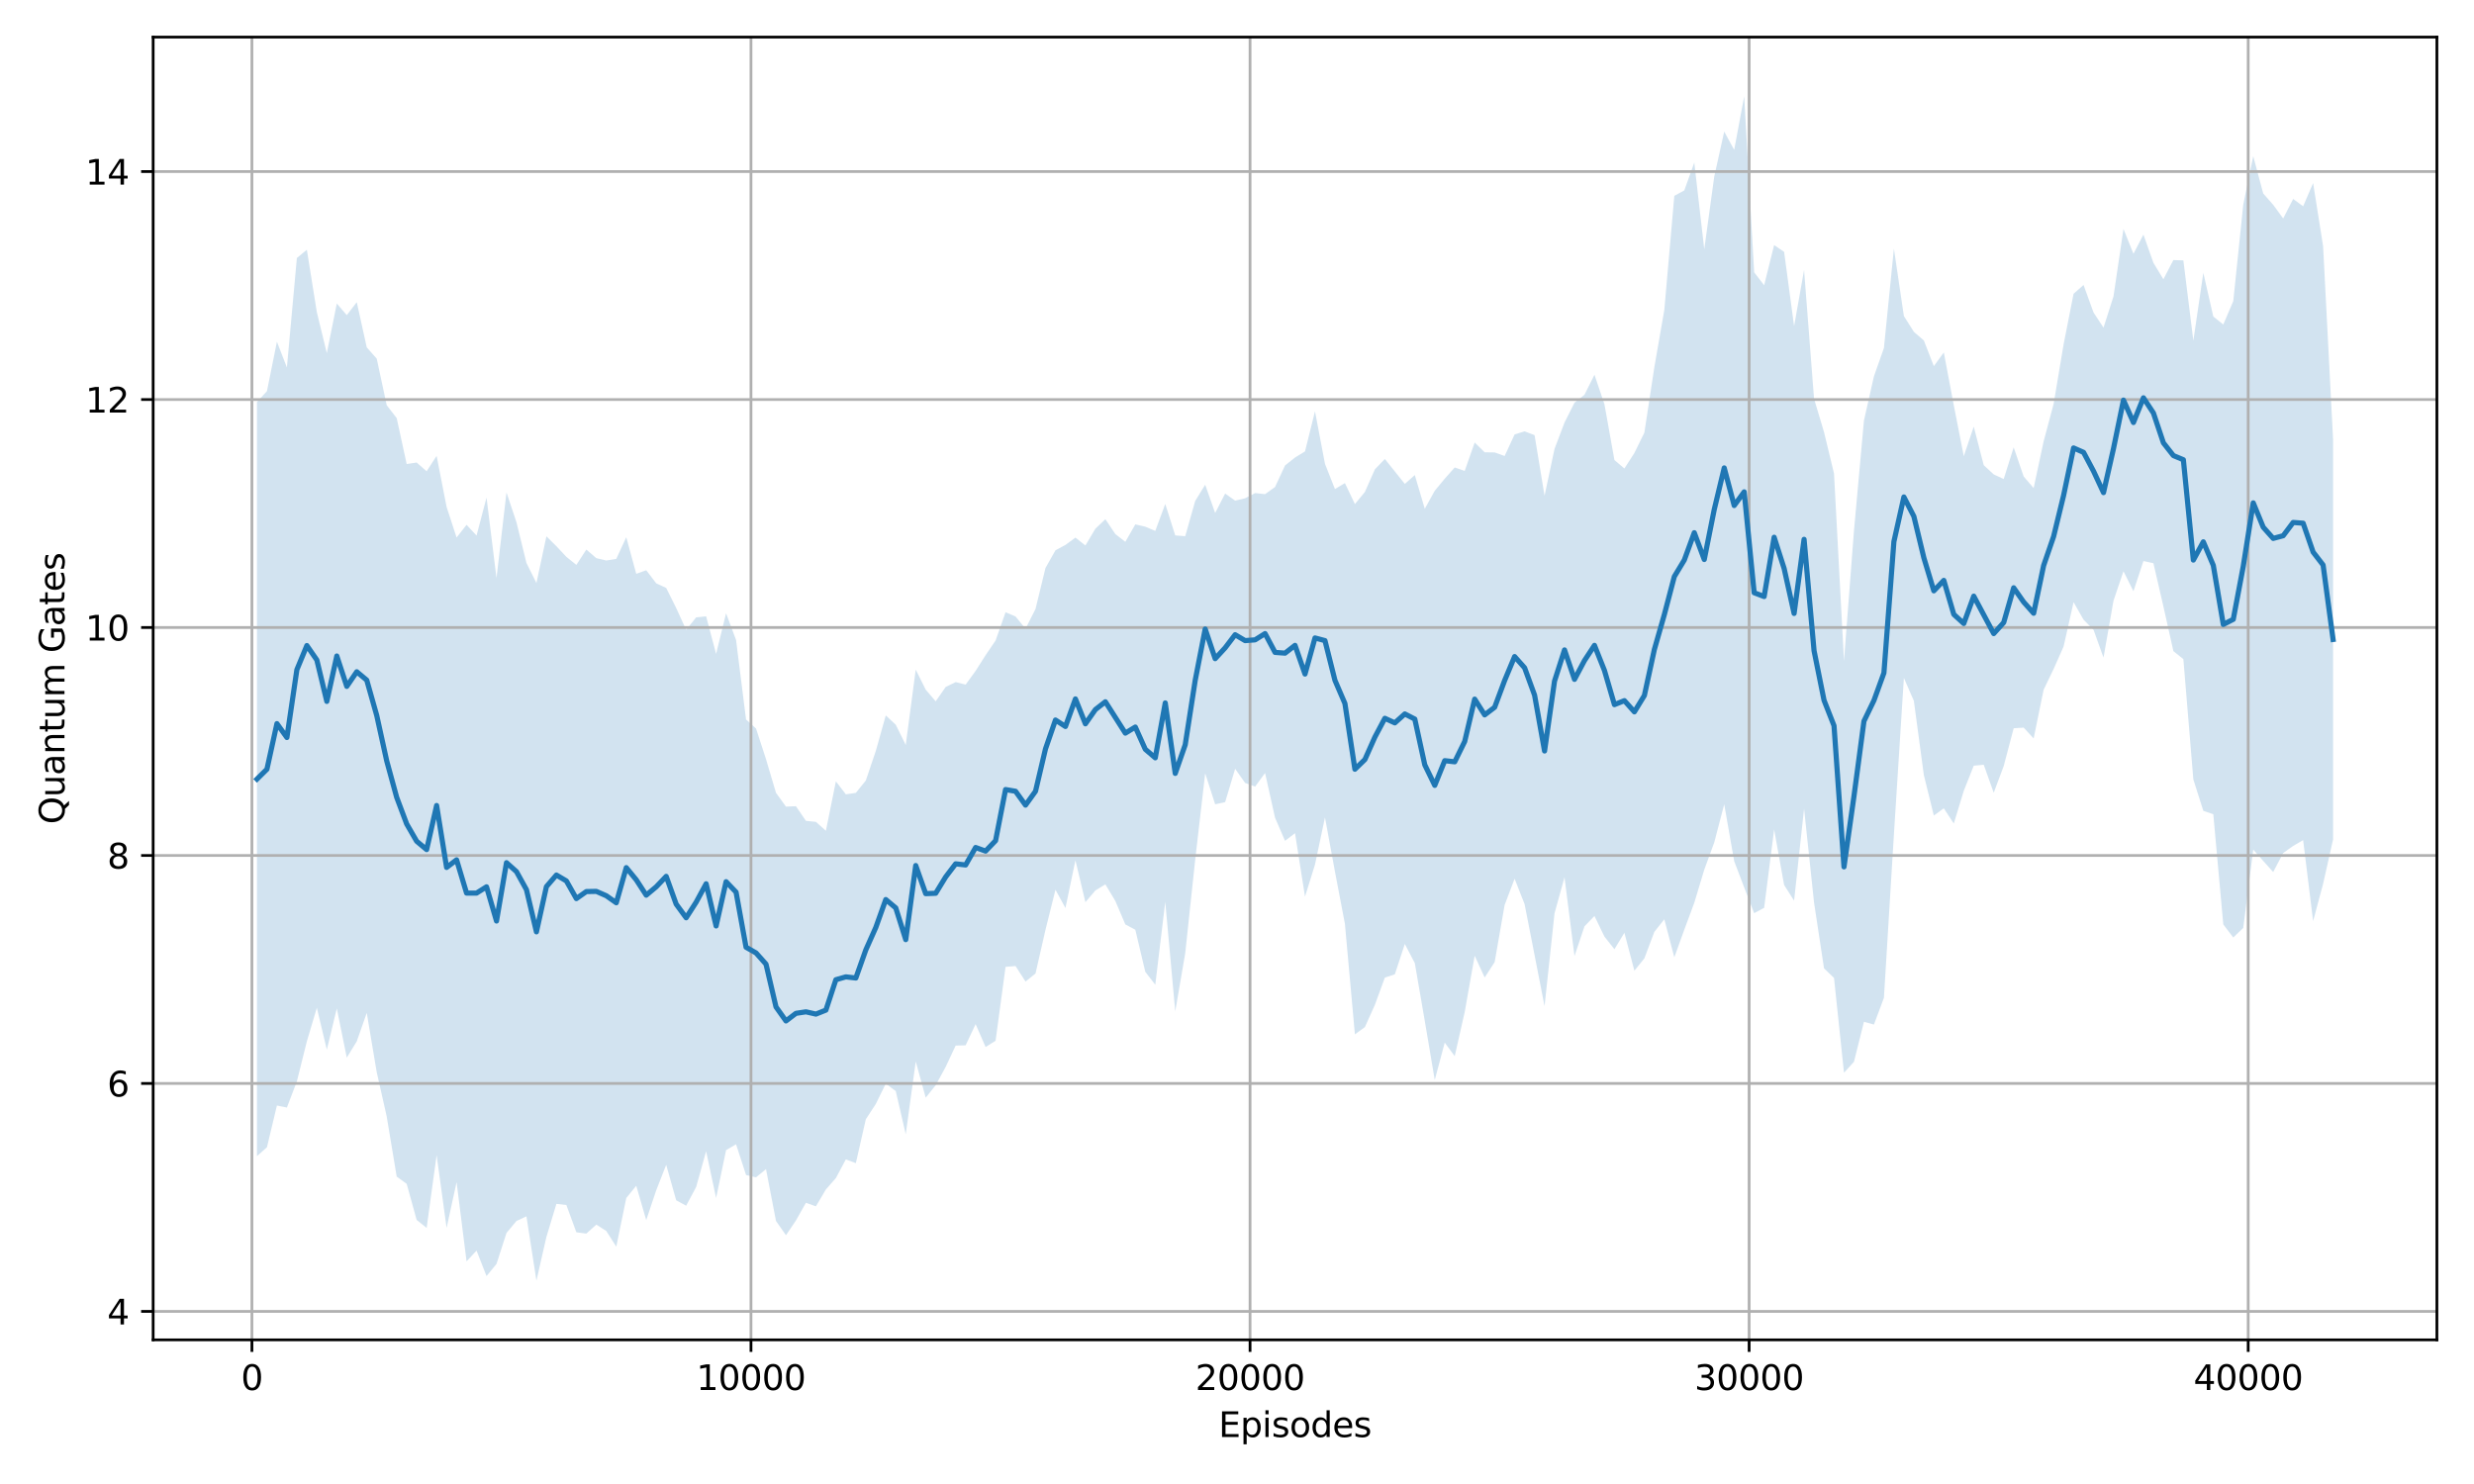 <?xml version="1.0" encoding="utf-8" standalone="no"?>
<!DOCTYPE svg PUBLIC "-//W3C//DTD SVG 1.1//EN"
  "http://www.w3.org/Graphics/SVG/1.1/DTD/svg11.dtd">
<svg xmlns:xlink="http://www.w3.org/1999/xlink" width="720pt" height="432pt" viewBox="0 0 720 432" xmlns="http://www.w3.org/2000/svg" version="1.1">
 <defs>
  <style type="text/css">*{stroke-linejoin: round; stroke-linecap: butt}</style>
 </defs>
 <g id="figure_1">
  <g id="patch_1">
   <path d="M 0 432 
L 720 432 
L 720 0 
L 0 0 
z
" style="fill: #ffffff"/>
  </g>
  <g id="axes_1">
   <g id="patch_2">
    <path d="M 44.57 390.04 
L 709.2 390.04 
L 709.2 10.8 
L 44.57 10.8 
z
" style="fill: #ffffff"/>
   </g>
   <g id="FillBetweenPolyCollection_1">
    <path d="M 74.78 117.035 
L 74.78 336.565 
L 77.685 333.977 
L 80.59 321.817 
L 83.495 322.411 
L 86.4 314.79 
L 89.305 303.14 
L 92.21 293.364 
L 95.114 305.56 
L 98.019 293.569 
L 100.924 307.883 
L 103.829 303.146 
L 106.734 294.858 
L 109.639 312.139 
L 112.544 325.023 
L 115.448 342.509 
L 118.353 344.618 
L 121.258 355.125 
L 124.163 357.448 
L 127.068 336.267 
L 129.973 357.456 
L 132.877 344.125 
L 135.782 367.188 
L 138.687 364.061 
L 141.592 371.471 
L 144.497 367.93 
L 147.402 358.925 
L 150.307 355.431 
L 153.211 354.086 
L 156.116 372.802 
L 159.021 360.076 
L 161.926 350.454 
L 164.831 350.784 
L 167.736 358.726 
L 170.641 359.101 
L 173.545 356.489 
L 176.45 358.347 
L 179.355 362.916 
L 182.26 348.758 
L 185.165 345.179 
L 188.07 355.184 
L 190.975 346.505 
L 193.879 339.079 
L 196.784 349.399 
L 199.689 350.991 
L 202.594 345.547 
L 205.499 335.128 
L 208.404 348.745 
L 211.308 334.807 
L 214.213 333.105 
L 217.118 342.051 
L 220.023 342.732 
L 222.928 340.331 
L 225.833 355.422 
L 228.738 359.587 
L 231.642 355.284 
L 234.547 350.135 
L 237.452 351.173 
L 240.357 346.253 
L 243.262 342.945 
L 246.167 337.503 
L 249.072 338.597 
L 251.976 325.825 
L 254.881 321.377 
L 257.786 315.462 
L 260.691 317.623 
L 263.596 330.193 
L 266.501 308.991 
L 269.405 319.537 
L 272.31 315.916 
L 275.215 310.579 
L 278.12 304.369 
L 281.025 304.299 
L 283.93 298.12 
L 286.835 304.79 
L 289.739 302.977 
L 292.644 281.457 
L 295.549 281.217 
L 298.454 285.727 
L 301.359 283.397 
L 304.264 270.676 
L 307.169 259.011 
L 310.073 264.333 
L 312.978 250.425 
L 315.883 262.624 
L 318.788 259.214 
L 321.693 257.436 
L 324.598 262.289 
L 327.503 269.109 
L 330.407 270.649 
L 333.312 282.909 
L 336.217 286.659 
L 339.122 262.542 
L 342.027 294.418 
L 344.932 277.491 
L 347.836 250.255 
L 350.741 225.116 
L 353.646 234.135 
L 356.551 233.498 
L 359.456 223.803 
L 362.361 227.915 
L 365.266 228.988 
L 368.17 225.025 
L 371.075 238.056 
L 373.98 244.772 
L 376.885 242.543 
L 379.79 261.024 
L 382.695 251.691 
L 385.6 237.95 
L 388.504 253.721 
L 391.409 268.952 
L 394.314 301.109 
L 397.219 298.995 
L 400.124 292.521 
L 403.029 284.591 
L 405.934 283.627 
L 408.838 274.792 
L 411.743 280.356 
L 414.648 297.193 
L 417.553 314.389 
L 420.458 303.517 
L 423.363 307.453 
L 426.267 294.606 
L 429.172 278.22 
L 432.077 284.551 
L 434.982 280.083 
L 437.887 263.454 
L 440.792 255.796 
L 443.697 263.211 
L 446.601 278.041 
L 449.506 292.898 
L 452.411 265.86 
L 455.316 255.381 
L 458.221 278.301 
L 461.126 269.667 
L 464.031 266.645 
L 466.935 272.649 
L 469.84 276.323 
L 472.745 271.539 
L 475.65 282.573 
L 478.555 278.985 
L 481.46 271.269 
L 484.365 267.611 
L 487.269 278.686 
L 490.174 270.639 
L 493.079 262.816 
L 495.984 253.176 
L 498.889 245.246 
L 501.794 234.126 
L 504.698 250.701 
L 507.603 258.327 
L 510.508 265.822 
L 513.413 264.272 
L 516.318 241.461 
L 519.223 257.623 
L 522.128 262.189 
L 525.032 235.406 
L 527.937 262.755 
L 530.842 281.898 
L 533.747 284.679 
L 536.652 312.286 
L 539.557 309.082 
L 542.462 297.445 
L 545.366 298.256 
L 548.271 290.464 
L 551.176 242.969 
L 554.081 197.35 
L 556.986 204.035 
L 559.891 225.638 
L 562.795 237.408 
L 565.7 235.306 
L 568.605 239.736 
L 571.51 230.214 
L 574.415 222.896 
L 577.32 222.622 
L 580.225 230.774 
L 583.129 223.008 
L 586.034 211.999 
L 588.939 211.815 
L 591.844 214.961 
L 594.749 200.785 
L 597.654 194.755 
L 600.559 188.205 
L 603.463 175.299 
L 606.368 180.397 
L 609.273 183.343 
L 612.178 191.428 
L 615.083 174.87 
L 617.988 166.291 
L 620.893 172.106 
L 623.797 163.319 
L 626.702 163.956 
L 629.607 176.538 
L 632.512 189.54 
L 635.417 191.872 
L 638.322 226.897 
L 641.226 236.036 
L 644.131 237.027 
L 647.036 269.104 
L 649.941 272.906 
L 652.846 270.125 
L 655.751 247.317 
L 658.656 250.617 
L 661.56 253.85 
L 664.465 248.319 
L 667.37 246.254 
L 670.275 244.563 
L 673.18 268.14 
L 676.085 257.283 
L 678.99 244.352 
L 678.99 127.953 
L 678.99 127.953 
L 676.085 71.665 
L 673.18 53.287 
L 670.275 60.052 
L 667.37 57.918 
L 664.465 63.596 
L 661.56 59.614 
L 658.656 56.32 
L 655.751 45.463 
L 652.846 59.597 
L 649.941 87.675 
L 647.036 94.464 
L 644.131 92.142 
L 641.226 79.418 
L 638.322 99.175 
L 635.417 75.801 
L 632.512 75.7 
L 629.607 81.291 
L 626.702 76.507 
L 623.797 68.296 
L 620.893 73.888 
L 617.988 66.652 
L 615.083 86.277 
L 612.178 95.379 
L 609.273 90.966 
L 606.368 82.962 
L 603.463 85.516 
L 600.559 100.261 
L 597.654 117.602 
L 594.749 128.494 
L 591.844 142.081 
L 588.939 138.701 
L 586.034 130.221 
L 583.129 139.454 
L 580.225 138.102 
L 577.32 135.415 
L 574.415 124.191 
L 571.51 132.8 
L 568.605 117.969 
L 565.7 102.601 
L 562.795 106.583 
L 559.891 99.107 
L 556.986 96.598 
L 554.081 92.001 
L 551.176 72.374 
L 548.271 101.308 
L 545.366 109.554 
L 542.462 122.421 
L 539.557 154.473 
L 536.652 192.414 
L 533.747 137.841 
L 530.842 125.801 
L 527.937 116.076 
L 525.032 78.61 
L 522.128 94.963 
L 519.223 73.315 
L 516.318 71.339 
L 513.413 83.037 
L 510.508 79.274 
L 507.603 28.038 
L 504.698 43.628 
L 501.794 38.302 
L 498.889 51.405 
L 495.984 72.565 
L 493.079 47.329 
L 490.174 55.434 
L 487.269 57.009 
L 484.365 90.205 
L 481.46 106.898 
L 478.555 125.949 
L 475.65 131.873 
L 472.745 136.381 
L 469.84 133.92 
L 466.935 117.685 
L 464.031 109.089 
L 461.126 114.915 
L 458.221 117.232 
L 455.316 123.007 
L 452.411 130.668 
L 449.506 144.332 
L 446.601 126.672 
L 443.697 125.574 
L 440.792 126.464 
L 437.887 132.743 
L 434.982 131.708 
L 432.077 131.665 
L 429.172 128.815 
L 426.267 137.094 
L 423.363 136.082 
L 420.458 139.355 
L 417.553 142.862 
L 414.648 148.112 
L 411.743 138.293 
L 408.838 140.871 
L 405.934 137.234 
L 403.029 133.616 
L 400.124 136.635 
L 397.219 143.213 
L 394.314 146.74 
L 391.409 140.628 
L 388.504 142.365 
L 385.6 135.019 
L 382.695 119.729 
L 379.79 131.411 
L 376.885 133.191 
L 373.98 135.497 
L 371.075 141.77 
L 368.17 143.851 
L 365.266 143.538 
L 362.361 145.054 
L 359.456 145.737 
L 356.551 143.674 
L 353.646 149.342 
L 350.741 141.106 
L 347.836 145.83 
L 344.932 156.09 
L 342.027 155.865 
L 339.122 146.706 
L 336.217 154.553 
L 333.312 153.326 
L 330.407 152.646 
L 327.503 157.725 
L 324.598 155.475 
L 321.693 151.148 
L 318.788 153.905 
L 315.883 158.791 
L 312.978 156.5 
L 310.073 158.629 
L 307.169 160.191 
L 304.264 165.339 
L 301.359 177.282 
L 298.454 183.027 
L 295.549 179.462 
L 292.644 178.227 
L 289.739 186.46 
L 286.835 190.73 
L 283.93 195.298 
L 281.025 199.295 
L 278.12 198.561 
L 275.215 199.984 
L 272.31 204.158 
L 269.405 200.759 
L 266.501 194.935 
L 263.596 216.869 
L 260.691 210.968 
L 257.786 208.262 
L 254.881 218.606 
L 251.976 227.209 
L 249.072 230.808 
L 246.167 231.238 
L 243.262 227.455 
L 240.357 241.843 
L 237.452 239.246 
L 234.547 238.958 
L 231.642 234.693 
L 228.738 234.814 
L 225.833 230.795 
L 222.928 220.999 
L 220.023 212.073 
L 217.118 209.436 
L 214.213 186.305 
L 211.308 178.52 
L 208.404 190.353 
L 205.499 179.417 
L 202.594 179.726 
L 199.689 183.351 
L 196.784 176.98 
L 193.879 171.152 
L 190.975 169.809 
L 188.07 165.997 
L 185.165 167.043 
L 182.26 156.384 
L 179.355 162.689 
L 176.45 163.165 
L 173.545 162.479 
L 170.641 159.978 
L 167.736 164.445 
L 164.831 162.101 
L 161.926 159.002 
L 159.021 156.127 
L 156.116 169.726 
L 153.211 163.887 
L 150.307 152.034 
L 147.402 143.342 
L 144.497 168.293 
L 141.592 144.842 
L 138.687 155.903 
L 135.782 152.776 
L 132.877 156.483 
L 129.973 147.576 
L 127.068 132.708 
L 124.163 137.187 
L 121.258 134.644 
L 118.353 135.086 
L 115.448 121.71 
L 112.544 117.959 
L 109.639 104.408 
L 106.734 101.117 
L 103.829 87.963 
L 100.924 91.742 
L 98.019 88.359 
L 95.114 102.803 
L 92.21 90.886 
L 89.305 72.705 
L 86.4 75.102 
L 83.495 106.966 
L 80.59 99.487 
L 77.685 113.872 
L 74.78 117.035 
z
" clip-path="url(#p36a5c1704b)" style="fill: #1f77b4; fill-opacity: 0.2"/>
   </g>
   <g id="matplotlib.axis_1">
    <g id="xtick_1">
     <g id="line2d_1">
      <path d="M 73.314 390.04 
L 73.314 10.8 
" clip-path="url(#p36a5c1704b)" style="fill: none; stroke: #b0b0b0; stroke-width: 0.8; stroke-linecap: square"/>
     </g>
     <g id="line2d_2">
      <defs>
       <path id="m3027ee0582" d="M 0 0 
L 0 3.5 
" style="stroke: #000000; stroke-width: 0.8"/>
      </defs>
      <g>
       <use xlink:href="#m3027ee0582" x="73.314" y="390.04" style="stroke: #000000; stroke-width: 0.8"/>
      </g>
     </g>
     <g id="text_1">
      <!-- 0 -->
      <g transform="translate(70.132 404.638) scale(0.1 -0.1)">
       <defs>
        <path id="DejaVuSans-30" d="M 2034 4250 
Q 1547 4250 1301 3770 
Q 1056 3291 1056 2328 
Q 1056 1369 1301 889 
Q 1547 409 2034 409 
Q 2525 409 2770 889 
Q 3016 1369 3016 2328 
Q 3016 3291 2770 3770 
Q 2525 4250 2034 4250 
z
M 2034 4750 
Q 2819 4750 3233 4129 
Q 3647 3509 3647 2328 
Q 3647 1150 3233 529 
Q 2819 -91 2034 -91 
Q 1250 -91 836 529 
Q 422 1150 422 2328 
Q 422 3509 836 4129 
Q 1250 4750 2034 4750 
z
" transform="scale(0.016)"/>
       </defs>
       <use xlink:href="#DejaVuSans-30"/>
      </g>
     </g>
    </g>
    <g id="xtick_2">
     <g id="line2d_3">
      <path d="M 218.556 390.04 
L 218.556 10.8 
" clip-path="url(#p36a5c1704b)" style="fill: none; stroke: #b0b0b0; stroke-width: 0.8; stroke-linecap: square"/>
     </g>
     <g id="line2d_4">
      <g>
       <use xlink:href="#m3027ee0582" x="218.556" y="390.04" style="stroke: #000000; stroke-width: 0.8"/>
      </g>
     </g>
     <g id="text_2">
      <!-- 10000 -->
      <g transform="translate(202.65 404.638) scale(0.1 -0.1)">
       <defs>
        <path id="DejaVuSans-31" d="M 794 531 
L 1825 531 
L 1825 4091 
L 703 3866 
L 703 4441 
L 1819 4666 
L 2450 4666 
L 2450 531 
L 3481 531 
L 3481 0 
L 794 0 
L 794 531 
z
" transform="scale(0.016)"/>
       </defs>
       <use xlink:href="#DejaVuSans-31"/>
       <use xlink:href="#DejaVuSans-30" transform="translate(63.623 0)"/>
       <use xlink:href="#DejaVuSans-30" transform="translate(127.246 0)"/>
       <use xlink:href="#DejaVuSans-30" transform="translate(190.869 0)"/>
       <use xlink:href="#DejaVuSans-30" transform="translate(254.492 0)"/>
      </g>
     </g>
    </g>
    <g id="xtick_3">
     <g id="line2d_5">
      <path d="M 363.799 390.04 
L 363.799 10.8 
" clip-path="url(#p36a5c1704b)" style="fill: none; stroke: #b0b0b0; stroke-width: 0.8; stroke-linecap: square"/>
     </g>
     <g id="line2d_6">
      <g>
       <use xlink:href="#m3027ee0582" x="363.799" y="390.04" style="stroke: #000000; stroke-width: 0.8"/>
      </g>
     </g>
     <g id="text_3">
      <!-- 20000 -->
      <g transform="translate(347.892 404.638) scale(0.1 -0.1)">
       <defs>
        <path id="DejaVuSans-32" d="M 1228 531 
L 3431 531 
L 3431 0 
L 469 0 
L 469 531 
Q 828 903 1448 1529 
Q 2069 2156 2228 2338 
Q 2531 2678 2651 2914 
Q 2772 3150 2772 3378 
Q 2772 3750 2511 3984 
Q 2250 4219 1831 4219 
Q 1534 4219 1204 4116 
Q 875 4013 500 3803 
L 500 4441 
Q 881 4594 1212 4672 
Q 1544 4750 1819 4750 
Q 2544 4750 2975 4387 
Q 3406 4025 3406 3419 
Q 3406 3131 3298 2873 
Q 3191 2616 2906 2266 
Q 2828 2175 2409 1742 
Q 1991 1309 1228 531 
z
" transform="scale(0.016)"/>
       </defs>
       <use xlink:href="#DejaVuSans-32"/>
       <use xlink:href="#DejaVuSans-30" transform="translate(63.623 0)"/>
       <use xlink:href="#DejaVuSans-30" transform="translate(127.246 0)"/>
       <use xlink:href="#DejaVuSans-30" transform="translate(190.869 0)"/>
       <use xlink:href="#DejaVuSans-30" transform="translate(254.492 0)"/>
      </g>
     </g>
    </g>
    <g id="xtick_4">
     <g id="line2d_7">
      <path d="M 509.041 390.04 
L 509.041 10.8 
" clip-path="url(#p36a5c1704b)" style="fill: none; stroke: #b0b0b0; stroke-width: 0.8; stroke-linecap: square"/>
     </g>
     <g id="line2d_8">
      <g>
       <use xlink:href="#m3027ee0582" x="509.041" y="390.04" style="stroke: #000000; stroke-width: 0.8"/>
      </g>
     </g>
     <g id="text_4">
      <!-- 30000 -->
      <g transform="translate(493.135 404.638) scale(0.1 -0.1)">
       <defs>
        <path id="DejaVuSans-33" d="M 2597 2516 
Q 3050 2419 3304 2112 
Q 3559 1806 3559 1356 
Q 3559 666 3084 287 
Q 2609 -91 1734 -91 
Q 1441 -91 1130 -33 
Q 819 25 488 141 
L 488 750 
Q 750 597 1062 519 
Q 1375 441 1716 441 
Q 2309 441 2620 675 
Q 2931 909 2931 1356 
Q 2931 1769 2642 2001 
Q 2353 2234 1838 2234 
L 1294 2234 
L 1294 2753 
L 1863 2753 
Q 2328 2753 2575 2939 
Q 2822 3125 2822 3475 
Q 2822 3834 2567 4026 
Q 2313 4219 1838 4219 
Q 1578 4219 1281 4162 
Q 984 4106 628 3988 
L 628 4550 
Q 988 4650 1302 4700 
Q 1616 4750 1894 4750 
Q 2613 4750 3031 4423 
Q 3450 4097 3450 3541 
Q 3450 3153 3228 2886 
Q 3006 2619 2597 2516 
z
" transform="scale(0.016)"/>
       </defs>
       <use xlink:href="#DejaVuSans-33"/>
       <use xlink:href="#DejaVuSans-30" transform="translate(63.623 0)"/>
       <use xlink:href="#DejaVuSans-30" transform="translate(127.246 0)"/>
       <use xlink:href="#DejaVuSans-30" transform="translate(190.869 0)"/>
       <use xlink:href="#DejaVuSans-30" transform="translate(254.492 0)"/>
      </g>
     </g>
    </g>
    <g id="xtick_5">
     <g id="line2d_9">
      <path d="M 654.284 390.04 
L 654.284 10.8 
" clip-path="url(#p36a5c1704b)" style="fill: none; stroke: #b0b0b0; stroke-width: 0.8; stroke-linecap: square"/>
     </g>
     <g id="line2d_10">
      <g>
       <use xlink:href="#m3027ee0582" x="654.284" y="390.04" style="stroke: #000000; stroke-width: 0.8"/>
      </g>
     </g>
     <g id="text_5">
      <!-- 40000 -->
      <g transform="translate(638.378 404.638) scale(0.1 -0.1)">
       <defs>
        <path id="DejaVuSans-34" d="M 2419 4116 
L 825 1625 
L 2419 1625 
L 2419 4116 
z
M 2253 4666 
L 3047 4666 
L 3047 1625 
L 3713 1625 
L 3713 1100 
L 3047 1100 
L 3047 0 
L 2419 0 
L 2419 1100 
L 313 1100 
L 313 1709 
L 2253 4666 
z
" transform="scale(0.016)"/>
       </defs>
       <use xlink:href="#DejaVuSans-34"/>
       <use xlink:href="#DejaVuSans-30" transform="translate(63.623 0)"/>
       <use xlink:href="#DejaVuSans-30" transform="translate(127.246 0)"/>
       <use xlink:href="#DejaVuSans-30" transform="translate(190.869 0)"/>
       <use xlink:href="#DejaVuSans-30" transform="translate(254.492 0)"/>
      </g>
     </g>
    </g>
    <g id="text_6">
     <!-- Episodes -->
     <g transform="translate(354.643 418.317) scale(0.1 -0.1)">
      <defs>
       <path id="DejaVuSans-45" d="M 628 4666 
L 3578 4666 
L 3578 4134 
L 1259 4134 
L 1259 2753 
L 3481 2753 
L 3481 2222 
L 1259 2222 
L 1259 531 
L 3634 531 
L 3634 0 
L 628 0 
L 628 4666 
z
" transform="scale(0.016)"/>
       <path id="DejaVuSans-70" d="M 1159 525 
L 1159 -1331 
L 581 -1331 
L 581 3500 
L 1159 3500 
L 1159 2969 
Q 1341 3281 1617 3432 
Q 1894 3584 2278 3584 
Q 2916 3584 3314 3078 
Q 3713 2572 3713 1747 
Q 3713 922 3314 415 
Q 2916 -91 2278 -91 
Q 1894 -91 1617 61 
Q 1341 213 1159 525 
z
M 3116 1747 
Q 3116 2381 2855 2742 
Q 2594 3103 2138 3103 
Q 1681 3103 1420 2742 
Q 1159 2381 1159 1747 
Q 1159 1113 1420 752 
Q 1681 391 2138 391 
Q 2594 391 2855 752 
Q 3116 1113 3116 1747 
z
" transform="scale(0.016)"/>
       <path id="DejaVuSans-69" d="M 603 3500 
L 1178 3500 
L 1178 0 
L 603 0 
L 603 3500 
z
M 603 4863 
L 1178 4863 
L 1178 4134 
L 603 4134 
L 603 4863 
z
" transform="scale(0.016)"/>
       <path id="DejaVuSans-73" d="M 2834 3397 
L 2834 2853 
Q 2591 2978 2328 3040 
Q 2066 3103 1784 3103 
Q 1356 3103 1142 2972 
Q 928 2841 928 2578 
Q 928 2378 1081 2264 
Q 1234 2150 1697 2047 
L 1894 2003 
Q 2506 1872 2764 1633 
Q 3022 1394 3022 966 
Q 3022 478 2636 193 
Q 2250 -91 1575 -91 
Q 1294 -91 989 -36 
Q 684 19 347 128 
L 347 722 
Q 666 556 975 473 
Q 1284 391 1588 391 
Q 1994 391 2212 530 
Q 2431 669 2431 922 
Q 2431 1156 2273 1281 
Q 2116 1406 1581 1522 
L 1381 1569 
Q 847 1681 609 1914 
Q 372 2147 372 2553 
Q 372 3047 722 3315 
Q 1072 3584 1716 3584 
Q 2034 3584 2315 3537 
Q 2597 3491 2834 3397 
z
" transform="scale(0.016)"/>
       <path id="DejaVuSans-6f" d="M 1959 3097 
Q 1497 3097 1228 2736 
Q 959 2375 959 1747 
Q 959 1119 1226 758 
Q 1494 397 1959 397 
Q 2419 397 2687 759 
Q 2956 1122 2956 1747 
Q 2956 2369 2687 2733 
Q 2419 3097 1959 3097 
z
M 1959 3584 
Q 2709 3584 3137 3096 
Q 3566 2609 3566 1747 
Q 3566 888 3137 398 
Q 2709 -91 1959 -91 
Q 1206 -91 779 398 
Q 353 888 353 1747 
Q 353 2609 779 3096 
Q 1206 3584 1959 3584 
z
" transform="scale(0.016)"/>
       <path id="DejaVuSans-64" d="M 2906 2969 
L 2906 4863 
L 3481 4863 
L 3481 0 
L 2906 0 
L 2906 525 
Q 2725 213 2448 61 
Q 2172 -91 1784 -91 
Q 1150 -91 751 415 
Q 353 922 353 1747 
Q 353 2572 751 3078 
Q 1150 3584 1784 3584 
Q 2172 3584 2448 3432 
Q 2725 3281 2906 2969 
z
M 947 1747 
Q 947 1113 1208 752 
Q 1469 391 1925 391 
Q 2381 391 2643 752 
Q 2906 1113 2906 1747 
Q 2906 2381 2643 2742 
Q 2381 3103 1925 3103 
Q 1469 3103 1208 2742 
Q 947 2381 947 1747 
z
" transform="scale(0.016)"/>
       <path id="DejaVuSans-65" d="M 3597 1894 
L 3597 1613 
L 953 1613 
Q 991 1019 1311 708 
Q 1631 397 2203 397 
Q 2534 397 2845 478 
Q 3156 559 3463 722 
L 3463 178 
Q 3153 47 2828 -22 
Q 2503 -91 2169 -91 
Q 1331 -91 842 396 
Q 353 884 353 1716 
Q 353 2575 817 3079 
Q 1281 3584 2069 3584 
Q 2775 3584 3186 3129 
Q 3597 2675 3597 1894 
z
M 3022 2063 
Q 3016 2534 2758 2815 
Q 2500 3097 2075 3097 
Q 1594 3097 1305 2825 
Q 1016 2553 972 2059 
L 3022 2063 
z
" transform="scale(0.016)"/>
      </defs>
      <use xlink:href="#DejaVuSans-45"/>
      <use xlink:href="#DejaVuSans-70" transform="translate(63.184 0)"/>
      <use xlink:href="#DejaVuSans-69" transform="translate(126.66 0)"/>
      <use xlink:href="#DejaVuSans-73" transform="translate(154.443 0)"/>
      <use xlink:href="#DejaVuSans-6f" transform="translate(206.543 0)"/>
      <use xlink:href="#DejaVuSans-64" transform="translate(267.725 0)"/>
      <use xlink:href="#DejaVuSans-65" transform="translate(331.201 0)"/>
      <use xlink:href="#DejaVuSans-73" transform="translate(392.725 0)"/>
     </g>
    </g>
   </g>
   <g id="matplotlib.axis_2">
    <g id="ytick_1">
     <g id="line2d_11">
      <path d="M 44.57 381.759 
L 709.2 381.759 
" clip-path="url(#p36a5c1704b)" style="fill: none; stroke: #b0b0b0; stroke-width: 0.8; stroke-linecap: square"/>
     </g>
     <g id="line2d_12">
      <defs>
       <path id="mf4f519d971" d="M 0 0 
L -3.5 0 
" style="stroke: #000000; stroke-width: 0.8"/>
      </defs>
      <g>
       <use xlink:href="#mf4f519d971" x="44.57" y="381.759" style="stroke: #000000; stroke-width: 0.8"/>
      </g>
     </g>
     <g id="text_7">
      <!-- 4 -->
      <g transform="translate(31.207 385.558) scale(0.1 -0.1)">
       <use xlink:href="#DejaVuSans-34"/>
      </g>
     </g>
    </g>
    <g id="ytick_2">
     <g id="line2d_13">
      <path d="M 44.57 315.395 
L 709.2 315.395 
" clip-path="url(#p36a5c1704b)" style="fill: none; stroke: #b0b0b0; stroke-width: 0.8; stroke-linecap: square"/>
     </g>
     <g id="line2d_14">
      <g>
       <use xlink:href="#mf4f519d971" x="44.57" y="315.395" style="stroke: #000000; stroke-width: 0.8"/>
      </g>
     </g>
     <g id="text_8">
      <!-- 6 -->
      <g transform="translate(31.207 319.195) scale(0.1 -0.1)">
       <defs>
        <path id="DejaVuSans-36" d="M 2113 2584 
Q 1688 2584 1439 2293 
Q 1191 2003 1191 1497 
Q 1191 994 1439 701 
Q 1688 409 2113 409 
Q 2538 409 2786 701 
Q 3034 994 3034 1497 
Q 3034 2003 2786 2293 
Q 2538 2584 2113 2584 
z
M 3366 4563 
L 3366 3988 
Q 3128 4100 2886 4159 
Q 2644 4219 2406 4219 
Q 1781 4219 1451 3797 
Q 1122 3375 1075 2522 
Q 1259 2794 1537 2939 
Q 1816 3084 2150 3084 
Q 2853 3084 3261 2657 
Q 3669 2231 3669 1497 
Q 3669 778 3244 343 
Q 2819 -91 2113 -91 
Q 1303 -91 875 529 
Q 447 1150 447 2328 
Q 447 3434 972 4092 
Q 1497 4750 2381 4750 
Q 2619 4750 2861 4703 
Q 3103 4656 3366 4563 
z
" transform="scale(0.016)"/>
       </defs>
       <use xlink:href="#DejaVuSans-36"/>
      </g>
     </g>
    </g>
    <g id="ytick_3">
     <g id="line2d_15">
      <path d="M 44.57 249.032 
L 709.2 249.032 
" clip-path="url(#p36a5c1704b)" style="fill: none; stroke: #b0b0b0; stroke-width: 0.8; stroke-linecap: square"/>
     </g>
     <g id="line2d_16">
      <g>
       <use xlink:href="#mf4f519d971" x="44.57" y="249.032" style="stroke: #000000; stroke-width: 0.8"/>
      </g>
     </g>
     <g id="text_9">
      <!-- 8 -->
      <g transform="translate(31.207 252.831) scale(0.1 -0.1)">
       <defs>
        <path id="DejaVuSans-38" d="M 2034 2216 
Q 1584 2216 1326 1975 
Q 1069 1734 1069 1313 
Q 1069 891 1326 650 
Q 1584 409 2034 409 
Q 2484 409 2743 651 
Q 3003 894 3003 1313 
Q 3003 1734 2745 1975 
Q 2488 2216 2034 2216 
z
M 1403 2484 
Q 997 2584 770 2862 
Q 544 3141 544 3541 
Q 544 4100 942 4425 
Q 1341 4750 2034 4750 
Q 2731 4750 3128 4425 
Q 3525 4100 3525 3541 
Q 3525 3141 3298 2862 
Q 3072 2584 2669 2484 
Q 3125 2378 3379 2068 
Q 3634 1759 3634 1313 
Q 3634 634 3220 271 
Q 2806 -91 2034 -91 
Q 1263 -91 848 271 
Q 434 634 434 1313 
Q 434 1759 690 2068 
Q 947 2378 1403 2484 
z
M 1172 3481 
Q 1172 3119 1398 2916 
Q 1625 2713 2034 2713 
Q 2441 2713 2670 2916 
Q 2900 3119 2900 3481 
Q 2900 3844 2670 4047 
Q 2441 4250 2034 4250 
Q 1625 4250 1398 4047 
Q 1172 3844 1172 3481 
z
" transform="scale(0.016)"/>
       </defs>
       <use xlink:href="#DejaVuSans-38"/>
      </g>
     </g>
    </g>
    <g id="ytick_4">
     <g id="line2d_17">
      <path d="M 44.57 182.669 
L 709.2 182.669 
" clip-path="url(#p36a5c1704b)" style="fill: none; stroke: #b0b0b0; stroke-width: 0.8; stroke-linecap: square"/>
     </g>
     <g id="line2d_18">
      <g>
       <use xlink:href="#mf4f519d971" x="44.57" y="182.669" style="stroke: #000000; stroke-width: 0.8"/>
      </g>
     </g>
     <g id="text_10">
      <!-- 10 -->
      <g transform="translate(24.845 186.468) scale(0.1 -0.1)">
       <use xlink:href="#DejaVuSans-31"/>
       <use xlink:href="#DejaVuSans-30" transform="translate(63.623 0)"/>
      </g>
     </g>
    </g>
    <g id="ytick_5">
     <g id="line2d_19">
      <path d="M 44.57 116.305 
L 709.2 116.305 
" clip-path="url(#p36a5c1704b)" style="fill: none; stroke: #b0b0b0; stroke-width: 0.8; stroke-linecap: square"/>
     </g>
     <g id="line2d_20">
      <g>
       <use xlink:href="#mf4f519d971" x="44.57" y="116.305" style="stroke: #000000; stroke-width: 0.8"/>
      </g>
     </g>
     <g id="text_11">
      <!-- 12 -->
      <g transform="translate(24.845 120.104) scale(0.1 -0.1)">
       <use xlink:href="#DejaVuSans-31"/>
       <use xlink:href="#DejaVuSans-32" transform="translate(63.623 0)"/>
      </g>
     </g>
    </g>
    <g id="ytick_6">
     <g id="line2d_21">
      <path d="M 44.57 49.942 
L 709.2 49.942 
" clip-path="url(#p36a5c1704b)" style="fill: none; stroke: #b0b0b0; stroke-width: 0.8; stroke-linecap: square"/>
     </g>
     <g id="line2d_22">
      <g>
       <use xlink:href="#mf4f519d971" x="44.57" y="49.942" style="stroke: #000000; stroke-width: 0.8"/>
      </g>
     </g>
     <g id="text_12">
      <!-- 14 -->
      <g transform="translate(24.845 53.741) scale(0.1 -0.1)">
       <use xlink:href="#DejaVuSans-31"/>
       <use xlink:href="#DejaVuSans-34" transform="translate(63.623 0)"/>
      </g>
     </g>
    </g>
    <g id="text_13">
     <!-- Quantum Gates -->
     <g transform="translate(18.765 239.925) rotate(-90) scale(0.1 -0.1)">
      <defs>
       <path id="DejaVuSans-51" d="M 2522 4238 
Q 1834 4238 1429 3725 
Q 1025 3213 1025 2328 
Q 1025 1447 1429 934 
Q 1834 422 2522 422 
Q 3209 422 3611 934 
Q 4013 1447 4013 2328 
Q 4013 3213 3611 3725 
Q 3209 4238 2522 4238 
z
M 3406 84 
L 4238 -825 
L 3475 -825 
L 2784 -78 
Q 2681 -84 2626 -87 
Q 2572 -91 2522 -91 
Q 1538 -91 948 567 
Q 359 1225 359 2328 
Q 359 3434 948 4092 
Q 1538 4750 2522 4750 
Q 3503 4750 4090 4092 
Q 4678 3434 4678 2328 
Q 4678 1516 4351 937 
Q 4025 359 3406 84 
z
" transform="scale(0.016)"/>
       <path id="DejaVuSans-75" d="M 544 1381 
L 544 3500 
L 1119 3500 
L 1119 1403 
Q 1119 906 1312 657 
Q 1506 409 1894 409 
Q 2359 409 2629 706 
Q 2900 1003 2900 1516 
L 2900 3500 
L 3475 3500 
L 3475 0 
L 2900 0 
L 2900 538 
Q 2691 219 2414 64 
Q 2138 -91 1772 -91 
Q 1169 -91 856 284 
Q 544 659 544 1381 
z
M 1991 3584 
L 1991 3584 
z
" transform="scale(0.016)"/>
       <path id="DejaVuSans-61" d="M 2194 1759 
Q 1497 1759 1228 1600 
Q 959 1441 959 1056 
Q 959 750 1161 570 
Q 1363 391 1709 391 
Q 2188 391 2477 730 
Q 2766 1069 2766 1631 
L 2766 1759 
L 2194 1759 
z
M 3341 1997 
L 3341 0 
L 2766 0 
L 2766 531 
Q 2569 213 2275 61 
Q 1981 -91 1556 -91 
Q 1019 -91 701 211 
Q 384 513 384 1019 
Q 384 1609 779 1909 
Q 1175 2209 1959 2209 
L 2766 2209 
L 2766 2266 
Q 2766 2663 2505 2880 
Q 2244 3097 1772 3097 
Q 1472 3097 1187 3025 
Q 903 2953 641 2809 
L 641 3341 
Q 956 3463 1253 3523 
Q 1550 3584 1831 3584 
Q 2591 3584 2966 3190 
Q 3341 2797 3341 1997 
z
" transform="scale(0.016)"/>
       <path id="DejaVuSans-6e" d="M 3513 2113 
L 3513 0 
L 2938 0 
L 2938 2094 
Q 2938 2591 2744 2837 
Q 2550 3084 2163 3084 
Q 1697 3084 1428 2787 
Q 1159 2491 1159 1978 
L 1159 0 
L 581 0 
L 581 3500 
L 1159 3500 
L 1159 2956 
Q 1366 3272 1645 3428 
Q 1925 3584 2291 3584 
Q 2894 3584 3203 3211 
Q 3513 2838 3513 2113 
z
" transform="scale(0.016)"/>
       <path id="DejaVuSans-74" d="M 1172 4494 
L 1172 3500 
L 2356 3500 
L 2356 3053 
L 1172 3053 
L 1172 1153 
Q 1172 725 1289 603 
Q 1406 481 1766 481 
L 2356 481 
L 2356 0 
L 1766 0 
Q 1100 0 847 248 
Q 594 497 594 1153 
L 594 3053 
L 172 3053 
L 172 3500 
L 594 3500 
L 594 4494 
L 1172 4494 
z
" transform="scale(0.016)"/>
       <path id="DejaVuSans-6d" d="M 3328 2828 
Q 3544 3216 3844 3400 
Q 4144 3584 4550 3584 
Q 5097 3584 5394 3201 
Q 5691 2819 5691 2113 
L 5691 0 
L 5113 0 
L 5113 2094 
Q 5113 2597 4934 2840 
Q 4756 3084 4391 3084 
Q 3944 3084 3684 2787 
Q 3425 2491 3425 1978 
L 3425 0 
L 2847 0 
L 2847 2094 
Q 2847 2600 2669 2842 
Q 2491 3084 2119 3084 
Q 1678 3084 1418 2786 
Q 1159 2488 1159 1978 
L 1159 0 
L 581 0 
L 581 3500 
L 1159 3500 
L 1159 2956 
Q 1356 3278 1631 3431 
Q 1906 3584 2284 3584 
Q 2666 3584 2933 3390 
Q 3200 3197 3328 2828 
z
" transform="scale(0.016)"/>
       <path id="DejaVuSans-20" transform="scale(0.016)"/>
       <path id="DejaVuSans-47" d="M 3809 666 
L 3809 1919 
L 2778 1919 
L 2778 2438 
L 4434 2438 
L 4434 434 
Q 4069 175 3628 42 
Q 3188 -91 2688 -91 
Q 1594 -91 976 548 
Q 359 1188 359 2328 
Q 359 3472 976 4111 
Q 1594 4750 2688 4750 
Q 3144 4750 3555 4637 
Q 3966 4525 4313 4306 
L 4313 3634 
Q 3963 3931 3569 4081 
Q 3175 4231 2741 4231 
Q 1884 4231 1454 3753 
Q 1025 3275 1025 2328 
Q 1025 1384 1454 906 
Q 1884 428 2741 428 
Q 3075 428 3337 486 
Q 3600 544 3809 666 
z
" transform="scale(0.016)"/>
      </defs>
      <use xlink:href="#DejaVuSans-51"/>
      <use xlink:href="#DejaVuSans-75" transform="translate(78.711 0)"/>
      <use xlink:href="#DejaVuSans-61" transform="translate(142.09 0)"/>
      <use xlink:href="#DejaVuSans-6e" transform="translate(203.369 0)"/>
      <use xlink:href="#DejaVuSans-74" transform="translate(266.748 0)"/>
      <use xlink:href="#DejaVuSans-75" transform="translate(305.957 0)"/>
      <use xlink:href="#DejaVuSans-6d" transform="translate(369.336 0)"/>
      <use xlink:href="#DejaVuSans-20" transform="translate(466.748 0)"/>
      <use xlink:href="#DejaVuSans-47" transform="translate(498.535 0)"/>
      <use xlink:href="#DejaVuSans-61" transform="translate(576.025 0)"/>
      <use xlink:href="#DejaVuSans-74" transform="translate(637.305 0)"/>
      <use xlink:href="#DejaVuSans-65" transform="translate(676.514 0)"/>
      <use xlink:href="#DejaVuSans-73" transform="translate(738.037 0)"/>
     </g>
    </g>
   </g>
   <g id="line2d_23">
    <path d="M 74.78 226.8 
L 77.685 223.924 
L 80.59 210.652 
L 83.495 214.689 
L 86.4 194.946 
L 89.305 187.922 
L 92.21 192.125 
L 95.114 204.181 
L 98.019 190.964 
L 100.924 199.812 
L 103.829 195.554 
L 106.734 197.987 
L 109.639 208.274 
L 112.544 221.491 
L 115.448 232.109 
L 118.353 239.852 
L 121.258 244.884 
L 124.163 247.318 
L 127.068 234.487 
L 129.973 252.516 
L 132.877 250.304 
L 135.782 259.982 
L 138.687 259.982 
L 141.592 258.157 
L 144.497 268.111 
L 147.402 251.133 
L 150.307 253.733 
L 153.211 258.986 
L 156.116 271.264 
L 159.021 258.102 
L 161.926 254.728 
L 164.831 256.443 
L 167.736 261.586 
L 170.641 259.539 
L 173.545 259.484 
L 176.45 260.756 
L 179.355 262.802 
L 182.26 252.571 
L 185.165 256.111 
L 188.07 260.59 
L 190.975 258.157 
L 193.879 255.115 
L 196.784 263.189 
L 199.689 267.171 
L 202.594 262.636 
L 205.499 257.272 
L 208.404 269.549 
L 211.308 256.664 
L 214.213 259.705 
L 217.118 275.743 
L 220.023 277.402 
L 222.928 280.665 
L 225.833 293.108 
L 228.738 297.201 
L 231.642 294.989 
L 234.547 294.546 
L 237.452 295.21 
L 240.357 294.048 
L 243.262 285.2 
L 246.167 284.37 
L 249.072 284.702 
L 251.976 276.517 
L 254.881 269.992 
L 257.786 261.862 
L 260.691 264.296 
L 263.596 273.531 
L 266.501 251.963 
L 269.405 260.148 
L 272.31 260.037 
L 275.215 255.281 
L 278.12 251.465 
L 281.025 251.797 
L 283.93 246.709 
L 286.835 247.76 
L 289.739 244.718 
L 292.644 229.842 
L 295.549 230.34 
L 298.454 234.377 
L 301.359 230.34 
L 304.264 218.007 
L 307.169 209.601 
L 310.073 211.481 
L 312.978 203.462 
L 315.883 210.707 
L 318.788 206.559 
L 321.693 204.292 
L 327.503 213.417 
L 330.407 211.647 
L 333.312 218.118 
L 336.217 220.606 
L 339.122 204.624 
L 342.027 225.141 
L 344.932 216.79 
L 347.836 198.043 
L 350.741 183.111 
L 353.646 191.738 
L 356.551 188.586 
L 359.456 184.77 
L 362.361 186.484 
L 365.266 186.263 
L 368.17 184.438 
L 371.075 189.913 
L 373.98 190.134 
L 376.885 187.867 
L 379.79 196.218 
L 382.695 185.71 
L 385.6 186.484 
L 388.504 198.043 
L 391.409 204.79 
L 394.314 223.924 
L 397.219 221.104 
L 400.124 214.578 
L 403.029 209.103 
L 405.934 210.431 
L 408.838 207.831 
L 411.743 209.325 
L 414.648 222.653 
L 417.553 228.625 
L 420.458 221.436 
L 423.363 221.768 
L 426.267 215.85 
L 429.172 203.518 
L 432.077 208.108 
L 434.982 205.896 
L 437.887 198.098 
L 440.792 191.13 
L 443.697 194.393 
L 446.601 202.356 
L 449.506 218.615 
L 452.411 198.264 
L 455.316 189.194 
L 458.221 197.766 
L 461.126 192.291 
L 464.031 187.867 
L 466.935 195.167 
L 469.84 205.122 
L 472.745 203.96 
L 475.65 207.223 
L 478.555 202.467 
L 481.46 189.084 
L 484.365 178.908 
L 487.269 167.847 
L 490.174 163.036 
L 493.079 155.072 
L 495.984 162.87 
L 498.889 148.326 
L 501.794 136.214 
L 504.698 147.164 
L 507.603 143.182 
L 510.508 172.548 
L 513.413 173.654 
L 516.318 156.4 
L 519.223 165.469 
L 522.128 178.576 
L 525.032 157.008 
L 527.937 189.416 
L 530.842 203.85 
L 533.747 211.26 
L 536.652 252.35 
L 539.557 231.777 
L 542.462 209.933 
L 545.366 203.905 
L 548.271 195.886 
L 551.176 157.672 
L 554.081 144.676 
L 556.986 150.316 
L 559.891 162.372 
L 562.795 171.995 
L 565.7 168.953 
L 568.605 178.853 
L 571.51 181.507 
L 574.415 173.544 
L 580.225 184.438 
L 583.129 181.231 
L 586.034 171.11 
L 588.939 175.258 
L 591.844 178.521 
L 594.749 164.64 
L 597.654 156.179 
L 600.559 144.233 
L 603.463 130.407 
L 606.368 131.679 
L 609.273 137.154 
L 612.178 143.404 
L 615.083 130.573 
L 617.988 116.471 
L 620.893 122.997 
L 623.797 115.808 
L 626.702 120.232 
L 629.607 128.914 
L 632.512 132.62 
L 635.417 133.836 
L 638.322 163.036 
L 641.226 157.727 
L 644.131 164.585 
L 647.036 181.784 
L 649.941 180.291 
L 652.846 164.861 
L 655.751 146.39 
L 658.656 153.469 
L 661.56 156.732 
L 664.465 155.957 
L 667.37 152.086 
L 670.275 152.307 
L 673.18 160.713 
L 676.085 164.474 
L 678.99 186.153 
L 678.99 186.153 
" clip-path="url(#p36a5c1704b)" style="fill: none; stroke: #1f77b4; stroke-width: 1.5; stroke-linecap: square"/>
   </g>
   <g id="patch_3">
    <path d="M 44.57 390.04 
L 44.57 10.8 
" style="fill: none; stroke: #000000; stroke-width: 0.8; stroke-linejoin: miter; stroke-linecap: square"/>
   </g>
   <g id="patch_4">
    <path d="M 709.2 390.04 
L 709.2 10.8 
" style="fill: none; stroke: #000000; stroke-width: 0.8; stroke-linejoin: miter; stroke-linecap: square"/>
   </g>
   <g id="patch_5">
    <path d="M 44.57 390.04 
L 709.2 390.04 
" style="fill: none; stroke: #000000; stroke-width: 0.8; stroke-linejoin: miter; stroke-linecap: square"/>
   </g>
   <g id="patch_6">
    <path d="M 44.57 10.8 
L 709.2 10.8 
" style="fill: none; stroke: #000000; stroke-width: 0.8; stroke-linejoin: miter; stroke-linecap: square"/>
   </g>
  </g>
 </g>
 <defs>
  <clipPath id="p36a5c1704b">
   <rect x="44.57" y="10.8" width="664.63" height="379.24"/>
  </clipPath>
 </defs>
</svg>
